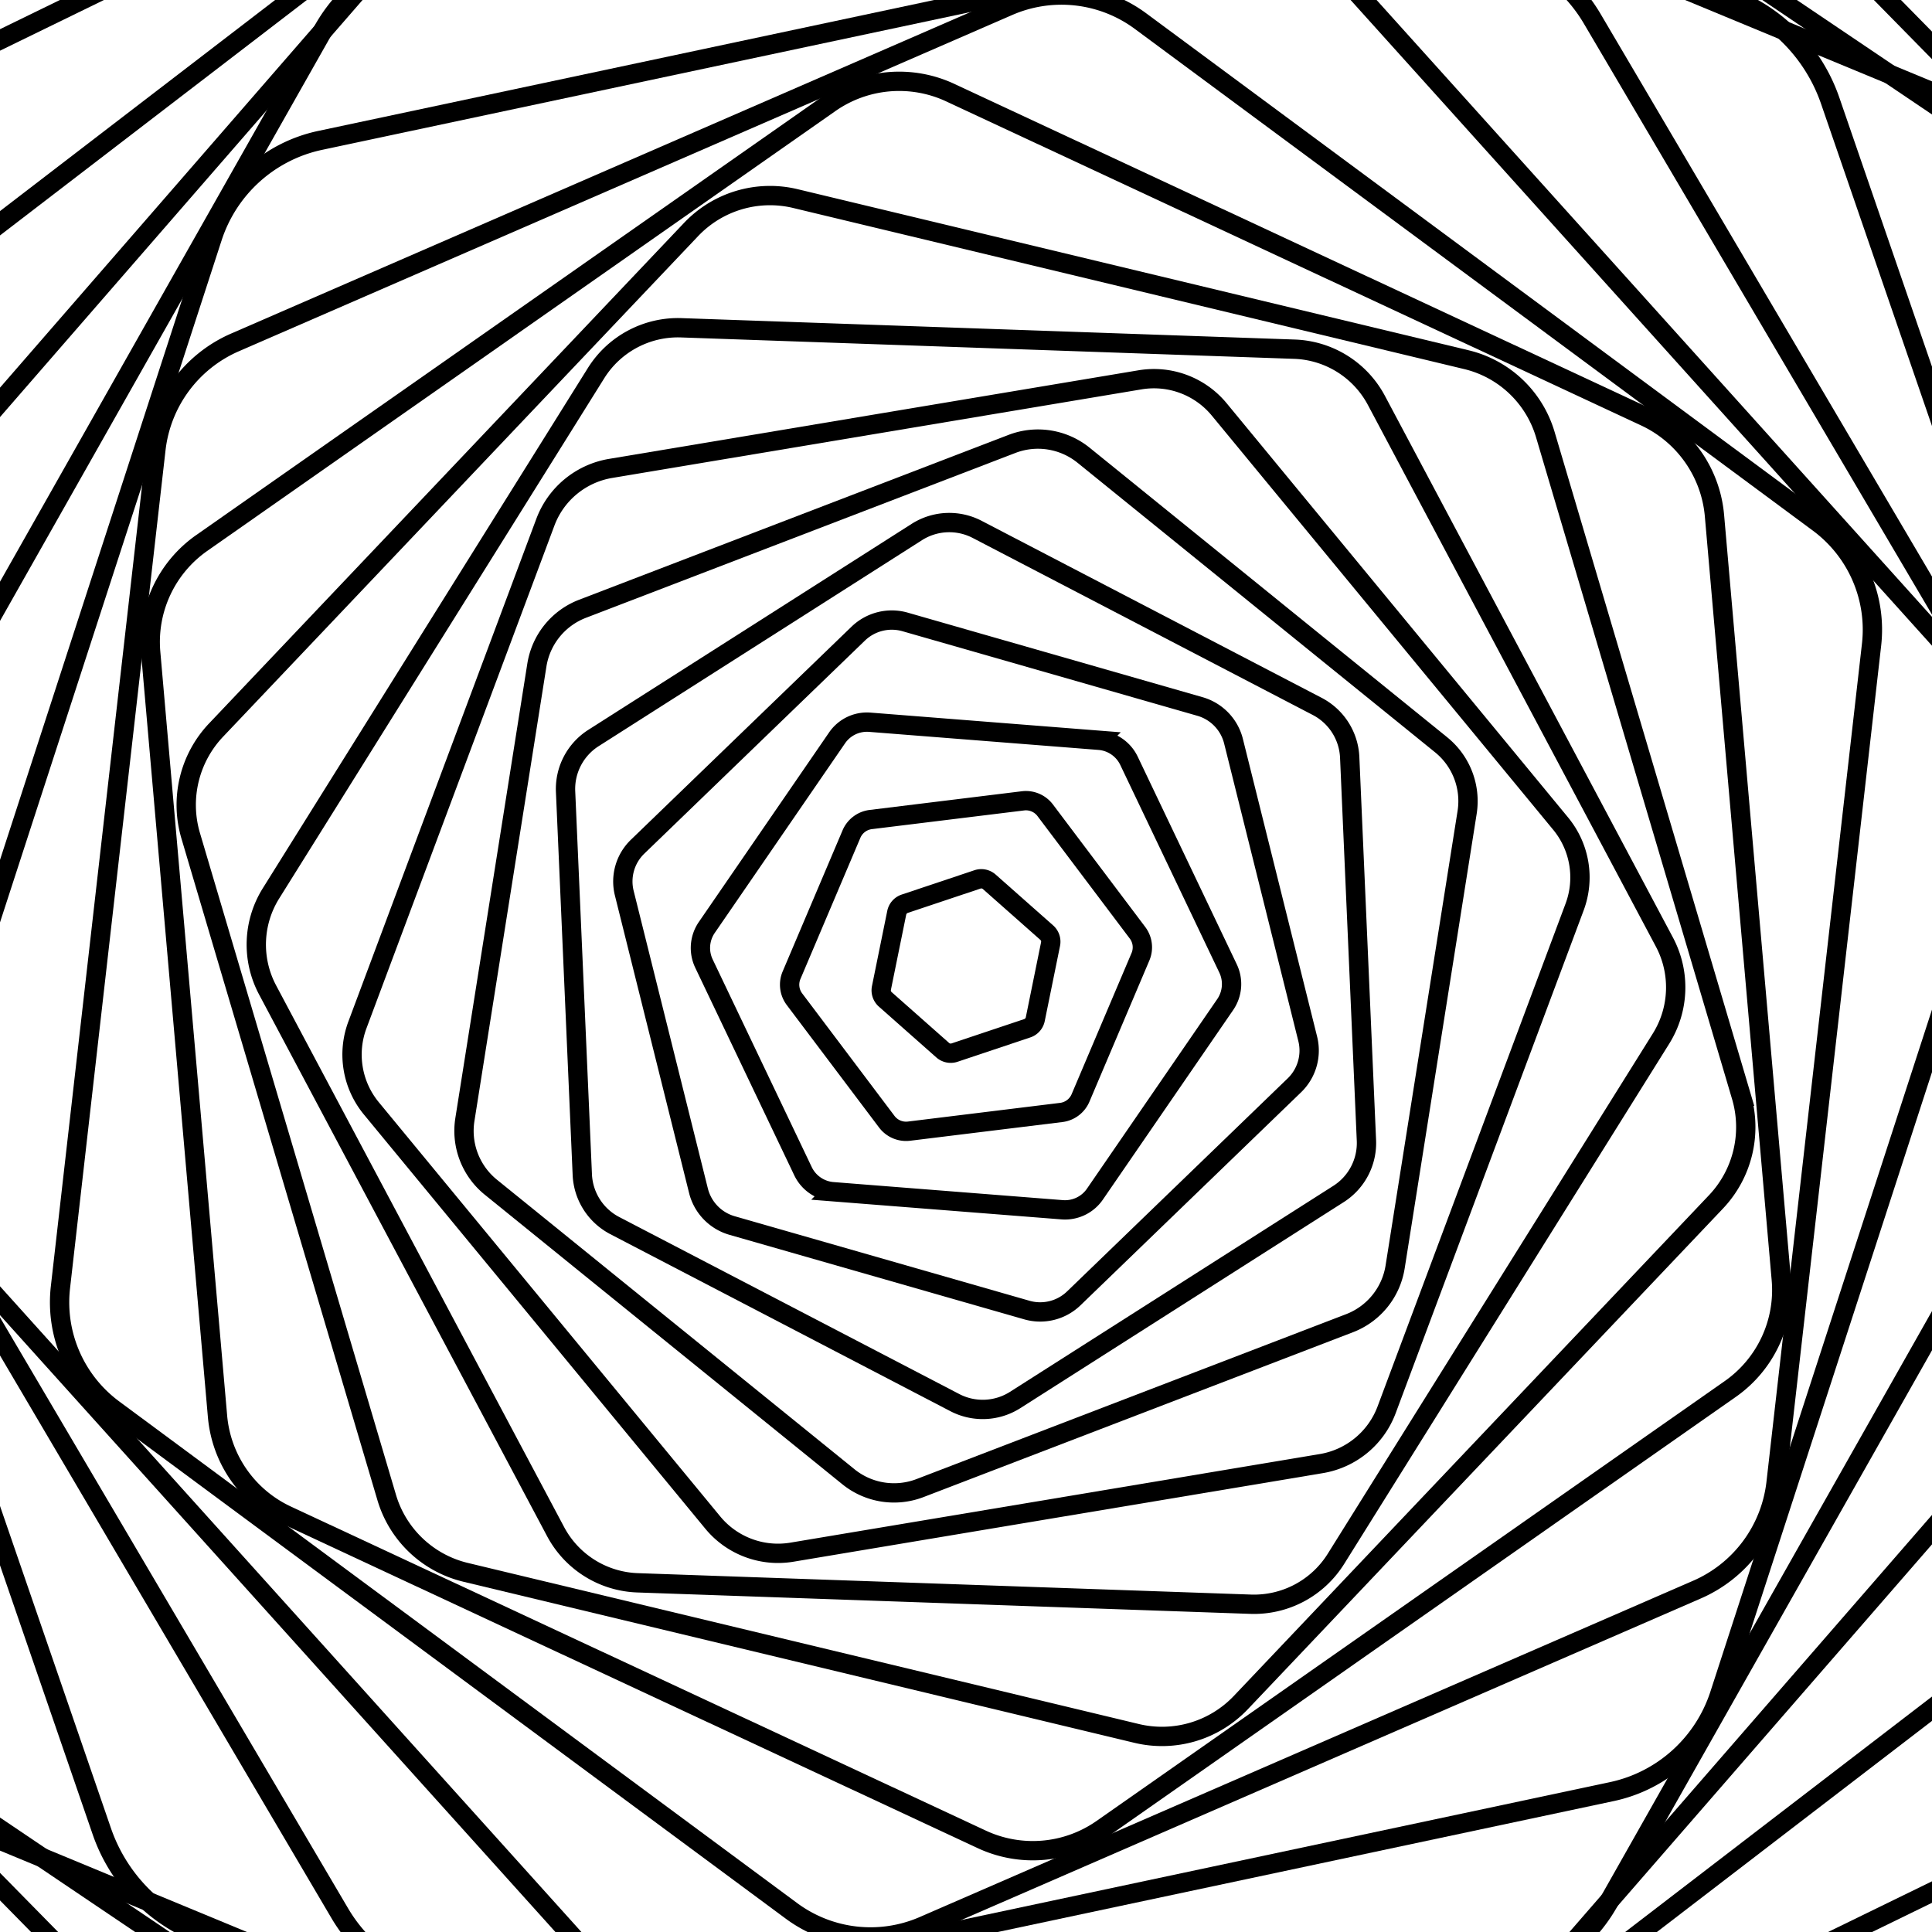 <svg xmlns="http://www.w3.org/2000/svg" viewBox="0 0 800 800"><defs><linearGradient id="a" x1="50%" x2="50%" y1="0%" y2="100%"><stop offset="0%" stop-color="hsl(184, 1%, 24%)"/><stop offset="100%" stop-color="hsl(0, 0%, 86%)"/></linearGradient></defs><g fill="none" stroke="url(#a)" stroke-width="8"><path d="M-343.056 684.73c-28.759-26.822-41.028-66.952-32.179-105.272l157.128-680.598c8.843-38.319 37.464-69.01 75.072-80.507L524.943-385.87c37.608-11.498 78.498-2.059 107.263 24.763l510.85 476.376c28.759 26.822 41.028 66.952 32.179 105.272L1018.107 901.14c-8.843 38.319-37.464 69.01-75.072 80.507L275.057 1185.87c-37.608 11.498-78.498 2.059-107.263-24.762l-510.85-476.377Z"/><path d="M-240.856 807.74c-32.005-19.617-51.118-54.818-50.134-92.347l17.453-666.521c.98-37.526 21.911-71.68 54.901-89.592l585.95-318.145c32.99-17.912 73.034-16.865 105.044 2.75L1040.856-7.74c32.005 19.617 51.118 54.818 50.134 92.347l-17.453 666.521c-.98 37.526-21.911 71.68-54.9 89.592l-585.951 318.145c-32.99 17.912-73.034 16.865-105.044-2.75L-240.856 807.74Z"/><path d="M-120.667 902.21a100.078 100.078 0 0 1-64.322-76.664l-110.267-625.353c-6.21-35.208 6.838-71.057 34.225-94.037l486.438-408.17a100.082 100.082 0 0 1 98.555-17.379L920.667-102.21a100.078 100.078 0 0 1 64.322 76.665l110.267 625.352c6.21 35.208-6.838 71.057-34.225 94.037l-486.438 408.17a100.082 100.082 0 0 1-98.555 17.379L-120.667 902.21Z"/><path d="M10.415 966.135a95.074 95.074 0 0 1-74.4-59.186l-221.092-561.274c-12.45-31.6-7.092-67.444 14.05-94.024l375.532-472.108a95.078 95.078 0 0 1 88.457-34.845l596.623 89.167a95.074 95.074 0 0 1 74.4 59.186l221.092 561.274c12.45 31.6 7.092 67.444-14.05 94.024l-375.532 472.108a95.078 95.078 0 0 1-88.457 34.845L10.415 966.135Z"/><path d="M145.258 999.154a90.07 90.07 0 0 1-80.248-40.893l-311.262-479.3a90.061 90.061 0 0 1-4.714-89.94L8.489-120.19a90.074 90.074 0 0 1 75.537-49.056l570.716-29.91a90.07 90.07 0 0 1 80.248 40.894l311.262 479.3a90.061 90.061 0 0 1 4.714 89.94L791.511 920.19a90.074 90.074 0 0 1-75.537 49.056l-570.716 29.91Z"/><path d="M277.056 1002.474a85.066 85.066 0 0 1-81.968-22.736L-183.228 594.76a85.058 85.058 0 0 1-21.299-82.35L-60.285-7.71A85.07 85.07 0 0 1 .387-67.332l522.557-135.142a85.066 85.066 0 0 1 81.968 22.736L983.228 205.24a85.058 85.058 0 0 1 21.299 82.35L860.285 807.71a85.07 85.07 0 0 1-60.672 59.623l-522.557 135.142Z"/><path d="M399.66 978.72a80.062 80.062 0 0 1-79.865-5.588l-421.15-284.07a80.054 80.054 0 0 1-35.096-71.954l35.436-506.762a80.066 80.066 0 0 1 44.768-66.374L400.341-178.72a80.062 80.062 0 0 1 79.864 5.588l421.15 284.07a80.054 80.054 0 0 1 35.096 71.955l-35.436 506.761a80.066 80.066 0 0 1-44.768 66.374L399.659 978.72Z"/><path d="M507.854 931.722a75.058 75.058 0 0 1-74.414 9.793L-6.557 759.263a75.051 75.051 0 0 1-45.69-59.544l-62.164-472.175A75.062 75.062 0 0 1-85.689 158.2l377.835-289.922a75.058 75.058 0 0 1 74.414-9.793L806.557 40.737a75.051 75.051 0 0 1 45.69 59.544l62.164 472.175a75.062 75.062 0 0 1-28.722 69.344L507.854 931.722Z"/><path d="M597.584 866.242a70.054 70.054 0 0 1-66.236 22.803L95.015 804.231a70.048 70.048 0 0 1-52.869-45.956l-144.714-420.283a70.057 70.057 0 0 1 13.366-68.766L202.416-66.242a70.054 70.054 0 0 1 66.236-22.803L704.985-4.231a70.048 70.048 0 0 1 52.869 45.956l144.714 420.283a70.057 70.057 0 0 1-13.366 68.766L597.584 866.242Z"/><path d="M666.102 787.67a65.05 65.05 0 0 1-56.05 33.011l-412.733 3.602a65.044 65.044 0 0 1-56.614-32.03L-68.781 436.617a65.053 65.053 0 0 1-.569-65.047L133.898 12.33a65.05 65.05 0 0 1 56.05-33.011l412.733-3.602a65.044 65.044 0 0 1 56.614 32.03l209.486 355.636a65.053 65.053 0 0 1 .569 65.047L666.102 787.67Z"/><path d="M712.045 701.694a60.047 60.047 0 0 1-44.624 40.175l-372.674 79.214a60.04 60.04 0 0 1-57.104-18.553L-17.296 519.392A60.05 60.05 0 0 1-29.78 460.66L87.955 98.306a60.047 60.047 0 0 1 44.624-40.175l372.674-79.214A60.04 60.04 0 0 1 562.357-2.53l254.939 283.138a60.05 60.05 0 0 1 12.485 58.733L712.045 701.694Z"/><path d="M735.434 613.973a55.043 55.043 0 0 1-32.741 44.243L382.41 797.48a55.037 55.037 0 0 1-54.686-6.23L46.978 583.508a55.045 55.045 0 0 1-21.949-50.476l39.537-347.005a55.043 55.043 0 0 1 32.741-44.243L417.59 2.52a55.037 55.037 0 0 1 54.686 6.23l280.746 207.742a55.045 55.045 0 0 1 21.949 50.476l-39.537 347.005Z"/><path d="M737.6 529.82a50.039 50.039 0 0 1-21.149 45.348L456.371 757.28a50.034 50.034 0 0 1-49.846 4.362L118.773 627.46a50.041 50.041 0 0 1-28.701-40.989L62.4 270.18a50.039 50.039 0 0 1 21.149-45.347L343.629 42.72a50.034 50.034 0 0 1 49.846-4.362l287.752 134.182a50.041 50.041 0 0 1 28.701 40.988L737.6 529.82Z"/><path d="M721.034 453.917a45.035 45.035 0 0 1-10.515 43.789L513.822 704.98a45.03 45.03 0 0 1-43.178 12.79L192.79 651.066a45.037 45.037 0 0 1-32.667-31L78.966 346.084a45.035 45.035 0 0 1 10.515-43.788L286.178 95.019a45.03 45.03 0 0 1 43.178-12.79l277.854 66.706a45.037 45.037 0 0 1 32.667 31l81.157 273.982Z"/><path d="M689.19 390.072a40.031 40.031 0 0 1-1.4 40.005L553.193 645.48a40.027 40.027 0 0 1-35.343 18.793l-253.845-8.865a40.033 40.033 0 0 1-33.948-21.212L110.81 409.928a40.031 40.031 0 0 1 1.4-40.005L246.807 154.52a40.027 40.027 0 0 1 35.343-18.793l253.845 8.865a40.033 40.033 0 0 1 33.948 21.212L689.19 390.072Z"/><path d="M646.23 341.039a35.027 35.027 0 0 1 5.778 34.546L574.175 583.76a35.024 35.024 0 0 1-27.026 22.28l-219.201 36.68a35.029 35.029 0 0 1-32.81-12.265L153.772 458.96a35.027 35.027 0 0 1-5.78-34.546l77.834-208.175a35.024 35.024 0 0 1 27.026-22.28l219.201-36.68a35.029 35.029 0 0 1 32.81 12.265L646.228 341.04Z"/><path d="M596.741 308.4a30.023 30.023 0 0 1 10.758 28.028l-29.801 188.154a30.02 30.02 0 0 1-18.893 23.332l-177.847 68.269a30.025 30.025 0 0 1-29.653-4.697L203.26 491.601a30.023 30.023 0 0 1-10.758-28.029l29.801-188.154a30.02 30.02 0 0 1 18.893-23.332l177.847-68.269a30.025 30.025 0 0 1 29.653 4.697L596.74 308.399Z"/><path d="M545.441 292.512a25.02 25.02 0 0 1 13.441 21.1l6.925 158.6a25.017 25.017 0 0 1-11.552 22.191l-133.888 85.296a25.02 25.02 0 0 1-24.995 1.092l-140.813-73.303a25.02 25.02 0 0 1-13.441-21.1l-6.925-158.6a25.017 25.017 0 0 1 11.552-22.191l133.888-85.296a25.02 25.02 0 0 1 24.995-1.092l140.813 73.303Z"/><path d="M496.873 292.539a20.016 20.016 0 0 1 13.903 14.398L541.5 430.164a20.014 20.014 0 0 1-5.516 19.24l-91.356 88.22a20.016 20.016 0 0 1-19.421 4.843l-122.08-35.006a20.016 20.016 0 0 1-13.903-14.398L258.5 369.836a20.014 20.014 0 0 1 5.516-19.24l91.356-88.22a20.016 20.016 0 0 1 19.421-4.843l122.08 35.006Z"/><path d="M455.128 306.537a15.012 15.012 0 0 1 12.37 8.503l41.007 85.971a15.01 15.01 0 0 1-1.178 14.965l-53.95 78.498a15.012 15.012 0 0 1-13.549 6.462l-94.956-7.473a15.012 15.012 0 0 1-12.37-8.503l-41.007-85.971a15.01 15.01 0 0 1 1.178-14.965l53.95-78.498a15.012 15.012 0 0 1 13.549-6.462l94.956 7.473Z"/><path d="M423.592 331.615a10.008 10.008 0 0 1 9.212 3.91l38.215 50.714a10.007 10.007 0 0 1 1.22 9.933l-24.812 58.452a10.008 10.008 0 0 1-7.992 6.022l-63.027 7.739a10.008 10.008 0 0 1-9.212-3.91l-38.215-50.714a10.007 10.007 0 0 1-1.22-9.933l24.812-58.452a10.008 10.008 0 0 1 7.992-6.022l63.027-7.739Z"/><path d="M404.742 364.142a5.004 5.004 0 0 1 4.903.998l23.78 21.038a5.003 5.003 0 0 1 1.588 4.745l-6.33 31.113a5.004 5.004 0 0 1-3.316 3.747l-30.11 10.075a5.004 5.004 0 0 1-4.902-.998l-23.78-21.038a5.003 5.003 0 0 1-1.588-4.745l6.33-31.113a5.004 5.004 0 0 1 3.316-3.747l30.11-10.075Z"/></g></svg>